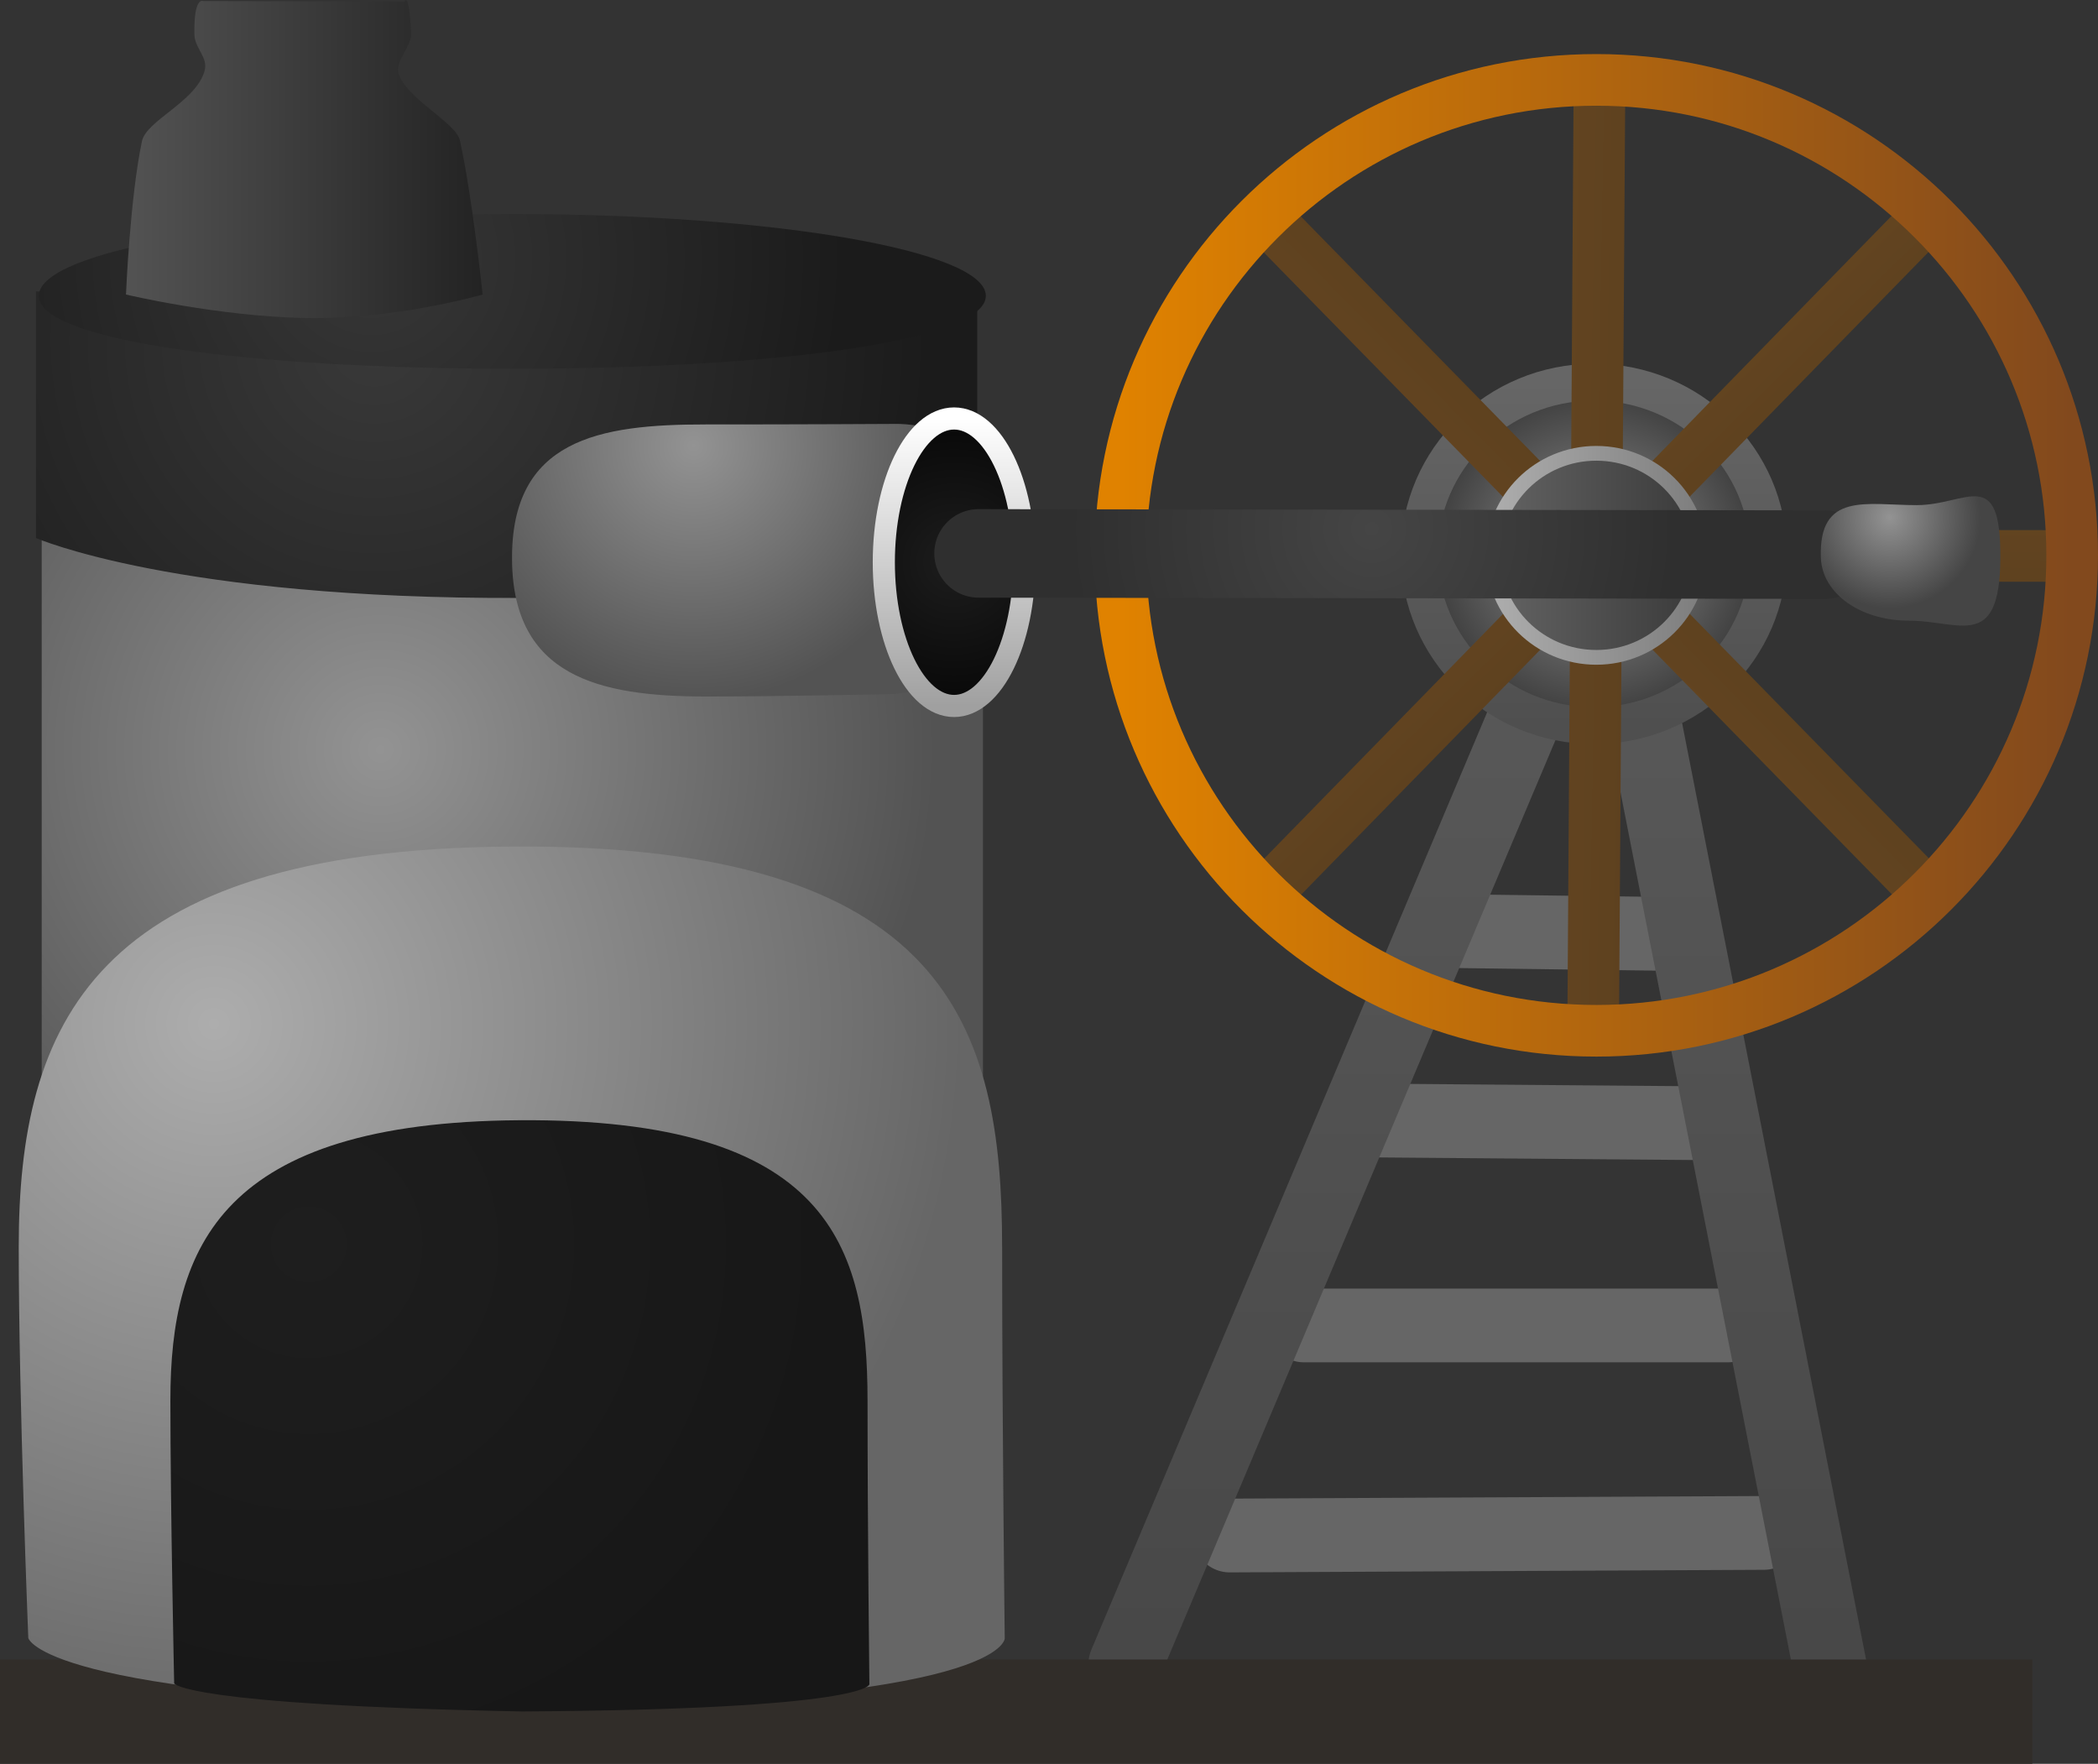 <svg version="1.1" xmlns="http://www.w3.org/2000/svg" xmlns:xlink="http://www.w3.org/1999/xlink" width="142.2" height="119.552" viewBox="0,0,142.2,119.552"><rect x="0" y="0" width="142.2" height="119.552" fill="#333333" stroke="none"/><defs><linearGradient x1="259.875" y1="97.964" x2="259.875" y2="174.043" gradientUnits="userSpaceOnUse" id="color-1"><stop offset="0" stop-color="#000000" stop-opacity="0"/><stop offset="1" stop-color="#000000" stop-opacity="0"/></linearGradient><linearGradient x1="263.55" y1="87.314" x2="263.55" y2="175.647" gradientUnits="userSpaceOnUse" id="color-2"><stop offset="0" stop-color="#5d5d5d"/><stop offset="1" stop-color="#474747"/></linearGradient><radialGradient cx="279.533" cy="98.202" r="11.833" gradientUnits="userSpaceOnUse" id="color-3"><stop offset="0" stop-color="#939393"/><stop offset="1" stop-color="#393939"/></radialGradient><linearGradient x1="279.533" y1="86.563" x2="279.533" y2="109.841" gradientUnits="userSpaceOnUse" id="color-4"><stop offset="0" stop-color="#666666"/><stop offset="1" stop-color="#4f4f4f"/></linearGradient><linearGradient x1="240.375" y1="173.139" x2="240.375" y2="180.212" gradientUnits="userSpaceOnUse" id="color-5"><stop offset="0" stop-color="#348317"/><stop offset="1" stop-color="#3c5b0d"/></linearGradient><radialGradient cx="197.278" cy="111.475" r="37.637" gradientUnits="userSpaceOnUse" id="color-6"><stop offset="0" stop-color="#939393"/><stop offset="1" stop-color="#535353"/></radialGradient><radialGradient cx="196.889" cy="83.728" r="37.637" gradientUnits="userSpaceOnUse" id="color-7"><stop offset="0" stop-color="#393939"/><stop offset="1" stop-color="#1b1b1b"/></radialGradient><radialGradient cx="196.695" cy="78.214" r="32.093" gradientUnits="userSpaceOnUse" id="color-8"><stop offset="0" stop-color="#373737"/><stop offset="1" stop-color="#1b1b1b"/></radialGradient><linearGradient x1="180.039" y1="69.108" x2="204.21" y2="69.108" gradientUnits="userSpaceOnUse" id="color-9"><stop offset="0" stop-color="#535353"/><stop offset="1" stop-color="#232323"/></linearGradient><radialGradient cx="218.504" cy="90.867" r="17.366" gradientUnits="userSpaceOnUse" id="color-10"><stop offset="0" stop-color="#939393"/><stop offset="1" stop-color="#535353"/></radialGradient><radialGradient cx="236.167" cy="98.767" r="9.743" gradientUnits="userSpaceOnUse" id="color-11"><stop offset="0" stop-color="#1d1d1d"/><stop offset="1" stop-color="#080808"/></radialGradient><linearGradient x1="236.167" y1="89.024" x2="236.167" y2="108.51" gradientUnits="userSpaceOnUse" id="color-12"><stop offset="0" stop-color="#ffffff"/><stop offset="1" stop-color="#a0a0a0"/></linearGradient><radialGradient cx="186" cy="130.06" r="50.773" gradientUnits="userSpaceOnUse" id="color-13"><stop offset="0" stop-color="#adadad"/><stop offset="1" stop-color="#666666"/></radialGradient><radialGradient cx="192.427" cy="145" r="35.995" gradientUnits="userSpaceOnUse" id="color-14"><stop offset="0" stop-color="#1e1e1e"/><stop offset="1" stop-color="#171717"/></radialGradient><linearGradient x1="275.484" y1="98.229" x2="283.911" y2="98.371" gradientUnits="userSpaceOnUse" id="color-15"><stop offset="0" stop-color="#644520"/><stop offset="1" stop-color="#5c401f"/></linearGradient><linearGradient x1="279.744" y1="94.029" x2="279.651" y2="102.571" gradientUnits="userSpaceOnUse" id="color-16"><stop offset="0" stop-color="#644520"/><stop offset="1" stop-color="#5c401f"/></linearGradient><linearGradient x1="276.731" y1="95.266" x2="282.663" y2="101.334" gradientUnits="userSpaceOnUse" id="color-17"><stop offset="0" stop-color="#644520"/><stop offset="1" stop-color="#5c401f"/></linearGradient><linearGradient x1="276.677" y1="101.278" x2="282.718" y2="95.322" gradientUnits="userSpaceOnUse" id="color-18"><stop offset="0" stop-color="#644520"/><stop offset="1" stop-color="#5c401f"/></linearGradient><linearGradient x1="247.445" y1="98.3" x2="311.95" y2="98.3" gradientUnits="userSpaceOnUse" id="color-19"><stop offset="0" stop-color="#e08200"/><stop offset="1" stop-color="#82491d"/></linearGradient><linearGradient x1="272.711" y1="98.3" x2="286.683" y2="98.3" gradientUnits="userSpaceOnUse" id="color-20"><stop offset="0" stop-color="#636363"/><stop offset="1" stop-color="#3a3a3a"/></linearGradient><linearGradient x1="272.711" y1="98.3" x2="286.683" y2="98.3" gradientUnits="userSpaceOnUse" id="color-21"><stop offset="0" stop-color="#adadad"/><stop offset="1" stop-color="#7e7e7e"/></linearGradient><radialGradient cx="264.475" cy="96.502" r="20.5" gradientUnits="userSpaceOnUse" id="color-22"><stop offset="0" stop-color="#454545"/><stop offset="1" stop-color="#2f2f2f"/></radialGradient><radialGradient cx="299.583" cy="95.73" r="6.167" gradientUnits="userSpaceOnUse" id="color-23"><stop offset="0" stop-color="#939393"/><stop offset="1" stop-color="#454545"/></radialGradient><radialGradient cx="300.917" cy="98.48" r="6.167" gradientUnits="userSpaceOnUse" id="color-24"><stop offset="0" stop-color="#636363"/><stop offset="1" stop-color="#232323"/></radialGradient></defs><g transform="translate(-171.5,-60.66)"><g data-paper-data="{&quot;isPaintingLayer&quot;:true}" fill-rule="nonzero" stroke-linejoin="miter" stroke-miterlimit="10" stroke-dasharray="" stroke-dashoffset="0" style="mix-blend-mode: normal"><path d="M236.925,174.043v-76.079h44.209l14.544,76.755z" fill-opacity="0.004" fill="#ffffff" stroke="url(#color-1)" stroke-width="2.5" stroke-linecap="butt"/><path d="M284.072,123.953l-13.474,-0.176" fill="none" stroke="#666666" stroke-width="5" stroke-linecap="round"/><path d="M264.917,136.609l21.428,0.176" fill="none" stroke="#666666" stroke-width="5" stroke-linecap="round"/><path d="M288.617,150.496h-28.733" fill="none" stroke="#666666" stroke-width="5" stroke-linecap="round"/><path d="M254.852,164.735l36.2,-0.176" fill="none" stroke="#666666" stroke-width="5" stroke-linecap="round"/><path d="M247.775,173.447l32.565,-77.133l15.585,79.333" fill="none" stroke="url(#color-2)" stroke-width="5" stroke-linecap="round"/><path d="M291.367,98.202c0,6.428 -5.298,11.639 -11.833,11.639c-6.535,0 -11.833,-5.211 -11.833,-11.639c0,-6.428 5.298,-11.639 11.833,-11.639c6.535,0 11.833,5.211 11.833,11.639z" fill="url(#color-3)" stroke="url(#color-4)" stroke-width="2.5" stroke-linecap="butt"/><path d="M171.5,180.212v-7.072h137.749v7.072z" fill="#312d29" stroke="url(#color-5)" stroke-width="0" stroke-linecap="butt"/><path d="M174.327,171.836v-75.274c0,0 20.781,0 31.315,0c10.728,0 32.482,0 32.482,0v75.274c0,0 -9.623,3.592 -31.893,4.008c-23.385,0.436 -31.904,-4.008 -31.904,-4.008z" fill="url(#color-6)" stroke="none" stroke-width="0" stroke-linecap="butt"/><path d="M173.938,97.126v-16.707h63.798v16.707c0,0 -8.656,3.97 -30.926,4.062c-23.385,0.097 -32.871,-4.062 -32.871,-4.062z" fill="url(#color-7)" stroke="none" stroke-width="0" stroke-linecap="butt"/><path d="M238.319,80.71c0,3.062 -14.369,4.943 -32.093,4.943c-17.725,0 -32.093,-1.882 -32.093,-4.943c0,-3.062 14.369,-5.543 32.093,-5.543c17.725,0 32.093,2.482 32.093,5.543z" fill="url(#color-8)" stroke="none" stroke-width="0" stroke-linecap="butt"/><path d="M180.039,80.622c0,0 0.271,-6.542 1.081,-10.386c0.297,-1.408 3.607,-2.659 4.235,-4.728c0.294,-0.97 -0.664,-1.547 -0.68,-2.53c-0.04,-2.59 0.591,-2.248 0.591,-2.248l13.643,0.032c0,0 0.318,-0.82 0.461,2.217c0.034,0.718 -1.082,1.875 -0.875,2.605c0.5,1.759 3.9,3.362 4.175,4.593c0.84,3.767 1.541,10.446 1.541,10.446c0,0 -5.89,1.714 -12.027,1.593c-5.97,-0.119 -12.144,-1.593 -12.144,-1.593z" fill="url(#color-9)" stroke="none" stroke-width="0" stroke-linecap="butt"/><path d="M219.334,89.427c6.007,0.006 12.824,-0.035 12.824,-0.035c0,0 8.703,-0.315 8.779,8.845c-0.325,8.961 -8.831,9.464 -8.831,9.464c0,0 -7.785,0.171 -12.81,0.166c-7.24,-0.008 -13.007,-1.383 -13.091,-9.233c-0.088,-8.193 5.888,-9.213 13.129,-9.206z" fill="url(#color-10)" stroke="none" stroke-width="0" stroke-linecap="butt"/><path d="M231.404,98.767c0,-5.381 2.133,-9.743 4.763,-9.743c2.631,0 4.763,4.362 4.763,9.743c0,5.381 -2.133,9.743 -4.763,9.743c-2.631,0 -4.763,-4.362 -4.763,-9.743z" fill="url(#color-11)" stroke="url(#color-12)" stroke-width="1.5" stroke-linecap="butt"/><path d="M239.424,145.169c0,12.431 0.176,26.537 0.176,26.537c0,0 0.112,4.459 -32.997,4.655c-32.392,-0.635 -33.186,-4.684 -33.186,-4.684c0,0 -0.647,-16.11 -0.647,-26.509c0,-14.983 4.95,-26.923 33.326,-27.13c29.614,-0.216 33.326,12.146 33.326,27.13z" fill="url(#color-13)" stroke="none" stroke-width="0" stroke-linecap="butt"/><path d="M230.301,155.573c0,8.699 0.125,19.251 0.125,19.251c0,0 -0.063,1.699 -23.535,1.837c-22.964,-0.444 -23.586,-1.903 -23.586,-1.903c0,0 -0.257,-11.908 -0.257,-19.185c0,-10.485 3.509,-18.84 23.626,-18.985c20.994,-0.151 23.626,8.5 23.626,18.985z" fill="url(#color-14)" stroke="none" stroke-width="0" stroke-linecap="butt"/><g><path d="M279.906,67.042l-0.418,62.515" fill="none" stroke="url(#color-15)" stroke-width="3.5" stroke-linecap="round"/><path d="M310.533,98.342l-61.67,-0.084" fill="none" stroke="url(#color-16)" stroke-width="3.5" stroke-linecap="round"/><path d="M301.387,76.082l-43.38,44.435" fill="none" stroke="url(#color-17)" stroke-width="3.5" stroke-linecap="round"/><path d="M257.983,76.107l43.429,44.386" fill="none" stroke="url(#color-18)" stroke-width="3.5" stroke-linecap="round"/><path d="M311.95,98.3c0,17.797 -14.44,32.225 -32.253,32.225c-17.813,0 -32.253,-14.428 -32.253,-32.225c0,-17.797 14.44,-32.225 32.253,-32.225c17.813,0 32.253,14.428 32.253,32.225z" fill="none" stroke="url(#color-19)" stroke-width="3.5" stroke-linecap="butt"/><path d="M286.683,98.3c0,3.819 -3.128,6.915 -6.986,6.915c-3.858,0 -6.986,-3.096 -6.986,-6.915c0,-3.819 3.128,-6.915 6.986,-6.915c3.858,0 6.986,3.096 6.986,6.915z" fill="url(#color-20)" stroke="url(#color-21)" stroke-width="1" stroke-linecap="butt"/></g><path d="M295.225,98.252l-57.4,-0.083" fill="none" stroke="url(#color-22)" stroke-width="6" stroke-linecap="round"/><path d="M307.083,98.48c-0.031,6.349 -2.761,4.25 -6.167,4.25c-3.406,0 -5.913,-1.904 -6,-4.25c-0.167,-4.514 3.094,-3.583 6.5,-3.583c3.406,0 5.697,-2.762 5.667,3.583z" fill="url(#color-23)" stroke="url(#color-24)" stroke-width="0" stroke-linecap="butt"/></g></g></svg>